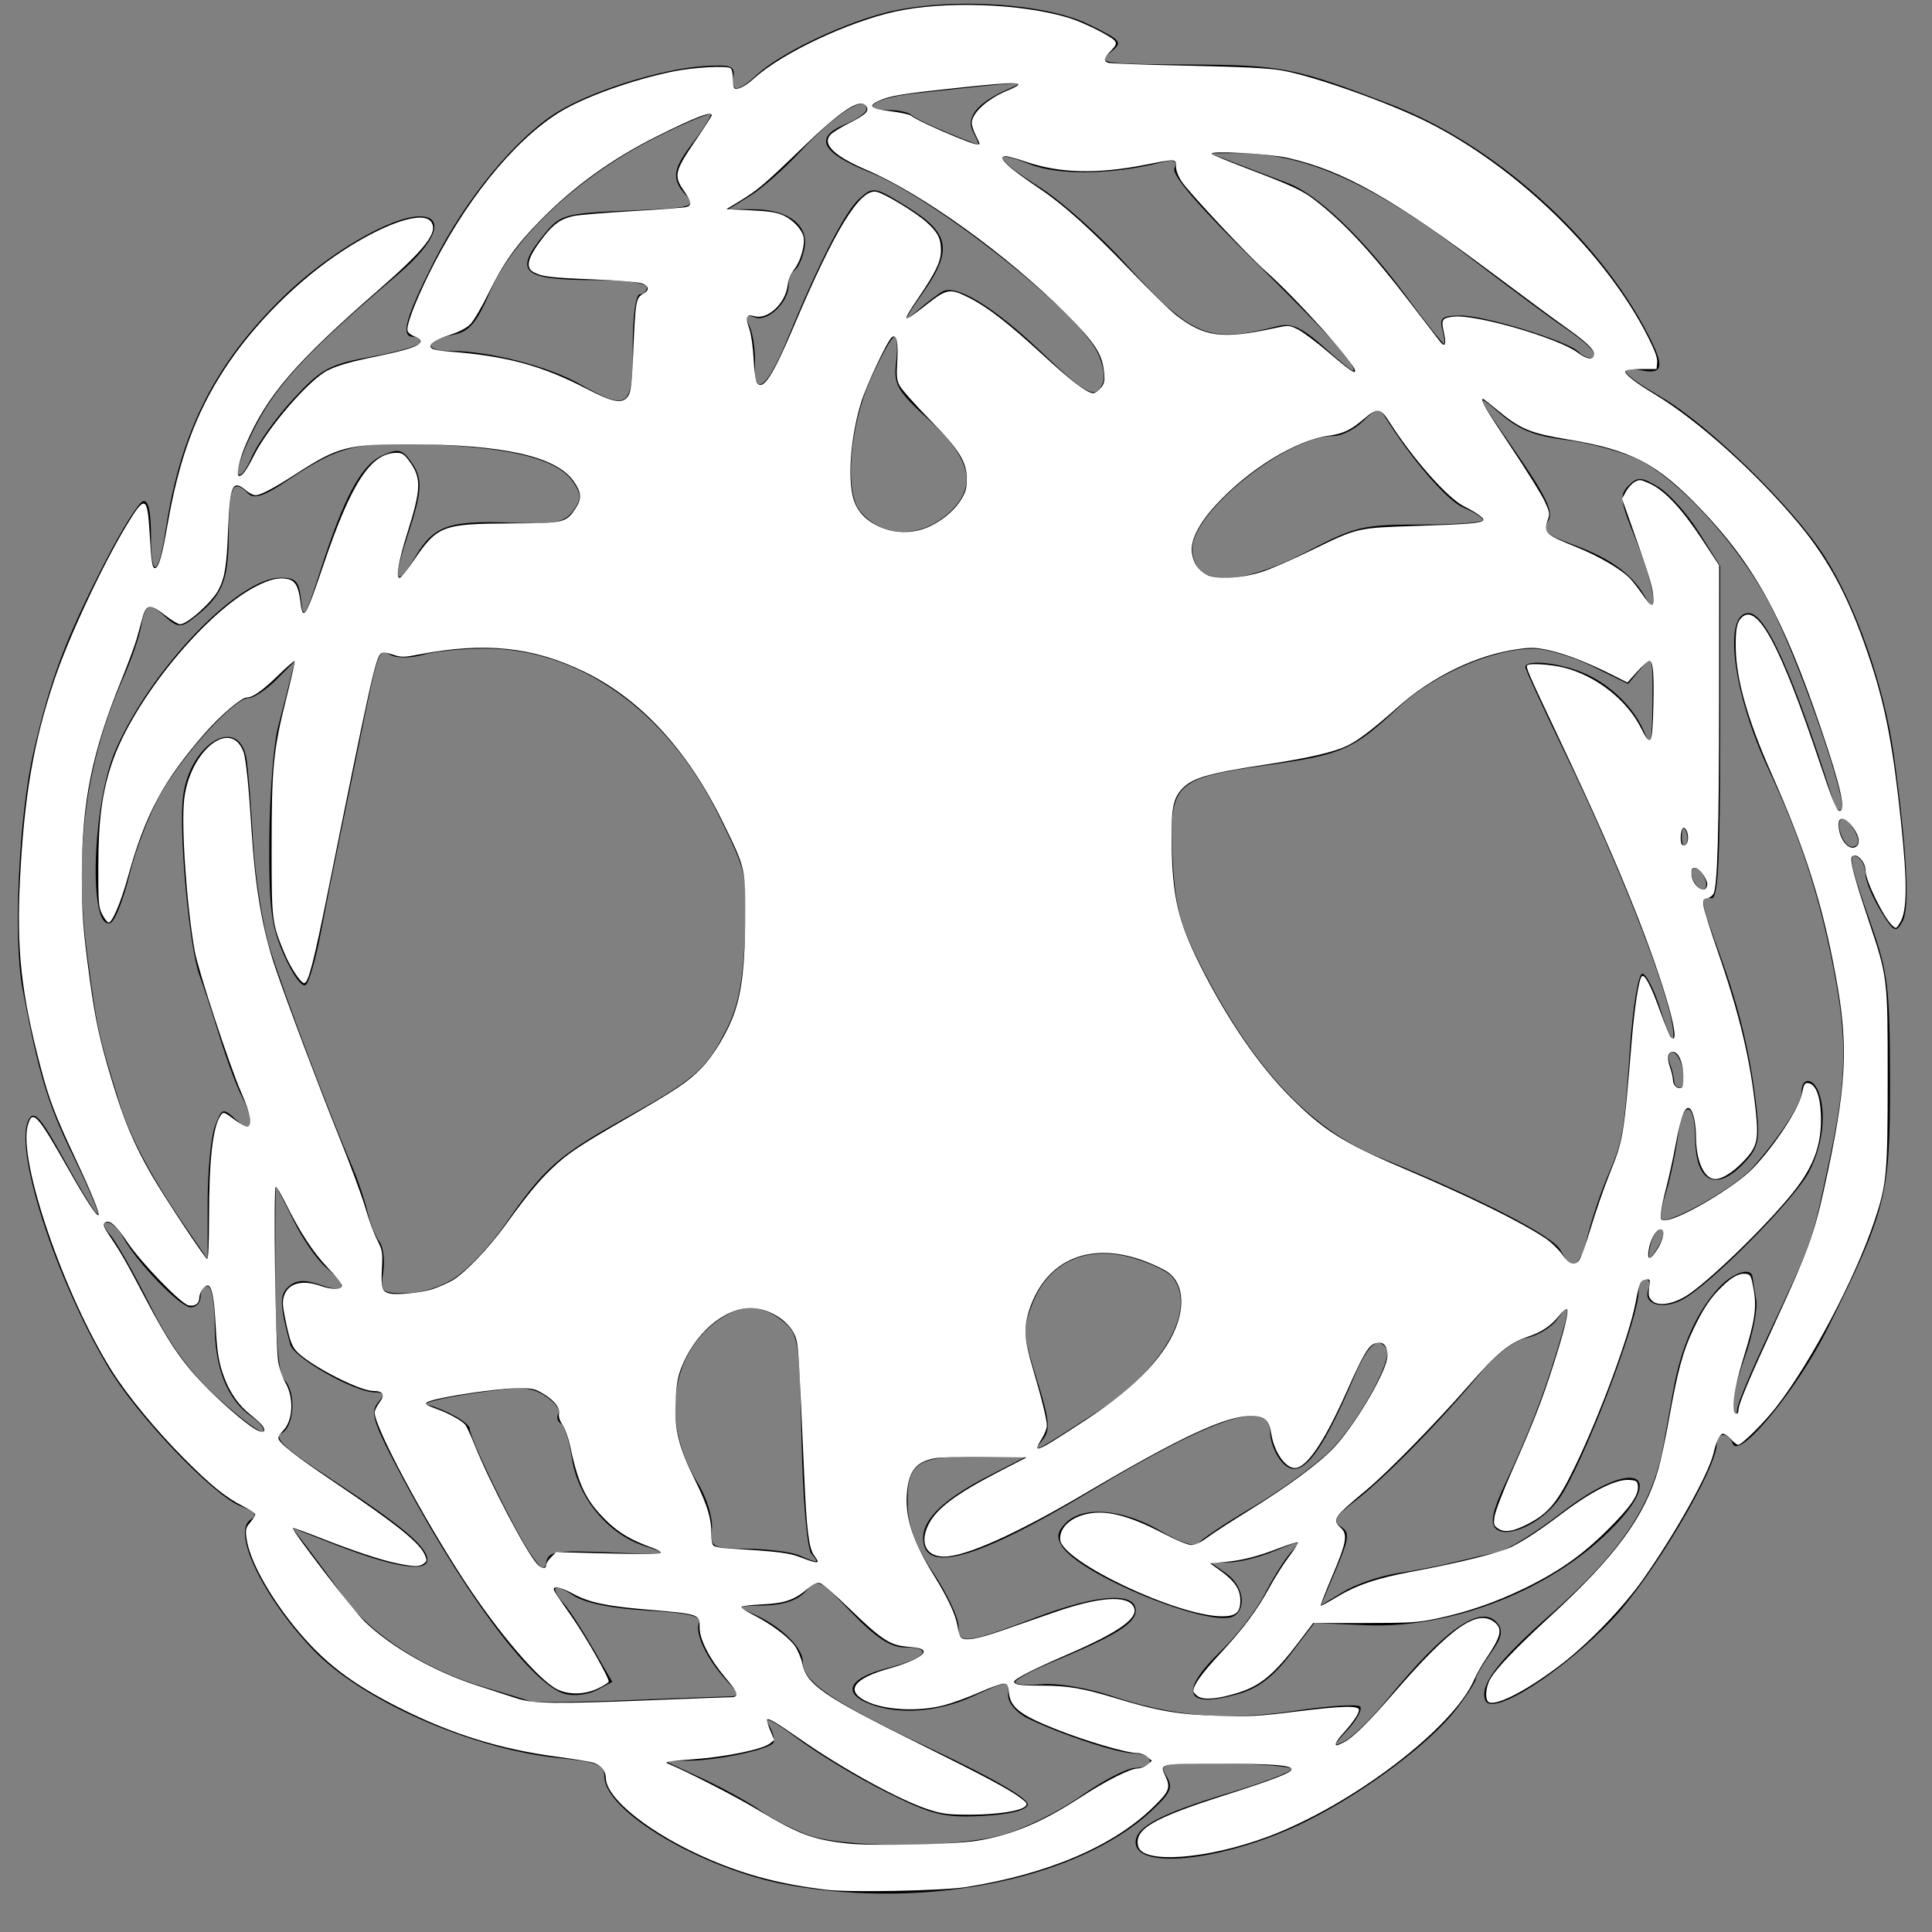 <?xml version="1.0" encoding="UTF-8" standalone="no"?>
<svg
   xmlns:dc="http://purl.org/dc/elements/1.1/"
   xmlns:cc="http://creativecommons.org/ns#"
   xmlns:rdf="http://www.w3.org/1999/02/22-rdf-syntax-ns#"
   xmlns:svg="http://www.w3.org/2000/svg"
   xmlns="http://www.w3.org/2000/svg"
   viewBox="0 0 267 267"
   height="267"
   width="267"
   id="svg335"
   version="1.1">
  <rect x="0" y="0" width="267" height="267" fill="#808080" stroke="none"/>
  <defs
     id="defs339" />
  <path
     id="path345"
     d="M 108.89,260.501 C 97.161,258.372 83.524,250.321 83.524,245.525 c 0,-1.644 -0.918,-2.014 -6.388,-2.574 -11.976,-1.227 -27.184,-7.949 -33.884,-14.976 -6.948,-7.288 -11.273,-16.326 -8.602,-17.976 0.986,-0.609 0.643,-1.076 -1.344,-1.832 C 29.475,206.71 18.891,195.62 14.9,188.881 7.546,176.462 1.824,158.562 3.977,154.714 c 0.762,-1.362 1.678,-0.301 5.068,5.875 2.275,4.146 4.288,7.386 4.473,7.202 0.185,-0.185 -1.334,-3.761 -3.376,-7.946 C 6.586,152.554 5.357,148.501 3.105,136.619 1.799,129.733 2.607,112.666 4.657,103.821 6.996,93.732 9.048,88.302 14.613,77.477 c 2.215,-4.308 4.528,-8 5.14,-8.204 0.737,-0.246 1.113,1.366 1.113,4.769 0,6.102 1.051,5.674 2.035,-0.83 2.059,-13.604 6.805,-22.996 16.292,-32.241 6.1,-5.944 14.809,-11.067 18.815,-11.067 3.593,0 2.276,3.537 -2.978,7.997 -11.959,10.151 -16.474,14.904 -19.436,20.462 -1.719,3.225 -2.935,6.402 -2.703,7.06 0.232,0.658 1.08,-0.346 1.885,-2.231 0.804,-1.885 3.401,-5.517 5.769,-8.073 3.894,-4.201 4.94,-4.761 10.915,-5.853 3.635,-0.664 6.609,-1.547 6.609,-1.963 0,-0.416 -0.441,-0.756 -0.979,-0.756 -1.777,0 -1.027,-2.698 2.906,-10.453 4.389,-8.653 11.201,-16.932 16.881,-20.517 4.711,-2.974 14.451,-6.055 20.354,-6.437 3.738,-0.242 4.362,-0.026 4.118,1.428 -0.373,2.222 0.647,2.17 3.162,-0.16 3.09,-2.864 10.905,-6.72 17.194,-8.485 8.426,-2.364 22.464,-1.651 28.792,1.463 4.625,2.276 4.732,2.421 2.886,3.916 -1.774,1.436 -0.961,1.557 10.862,1.615 12.945,0.064 14.685,0.407 27.954,5.512 14.28,5.494 28.589,18.291 35.584,31.825 2.258,4.368 2.068,5.503 -0.828,4.949 -3.735,-0.714 -2.918,0.432 2.615,3.666 6.608,3.863 18.282,15.257 22.62,22.077 4.361,6.857 8.27,18.103 9.546,27.463 1.824,13.38 2.222,21.098 1.184,22.952 -0.916,1.637 -1.198,1.493 -3.064,-1.567 -1.13,-1.854 -2.056,-4.115 -2.058,-5.026 -0.002,-0.911 -0.444,-1.928 -0.983,-2.261 -1.521,-0.94 -1.192,0.821 1.691,9.036 2.429,6.921 2.672,8.891 2.692,21.804 0.025,15.823 -0.483,17.843 -8.603,34.216 -4.157,8.382 -12.287,18.269 -13.123,15.96 -0.244,-0.673 -0.847,-1.224 -1.341,-1.224 -0.494,0 -0.89,0.551 -0.881,1.224 0.045,3.38 -8.823,18.328 -14.359,24.204 -6.944,7.371 -16.719,13.611 -17.625,11.252 -0.812,-2.116 1.675,-5.39 9.005,-11.856 9.73,-8.582 14.118,-15.151 15.603,-23.355 0.195,-1.077 0.801,-4.458 1.346,-7.514 1.088,-6.099 3.198,-10.88 6.298,-14.27 1.959,-2.142 4.536,-2.951 4.683,-1.469 0.04,0.404 0.267,1.788 0.504,3.075 0.237,1.287 -0.489,4.934 -1.614,8.103 -1.125,3.169 -1.828,6.302 -1.561,6.96 0.381,0.94 0.502,0.938 0.562,-0.007 0.043,-0.663 1.89,-5.068 4.105,-9.79 6.566,-13.995 6.1,-12.665 8.663,-24.74 2.394,-11.279 2.476,-16.474 0.42,-26.826 -1.974,-9.938 -4.506,-17.629 -8.881,-26.974 -4.921,-10.51 -6.329,-21.587 -2.744,-21.587 2.379,0 6.112,8.305 11.834,26.33 0.238,0.75 0.692,1.105 1.008,0.789 0.876,-0.876 -5.276,-18.841 -9.273,-27.077 -4.184,-8.62 -13.05,-18.571 -19.027,-21.354 -2.277,-1.06 -6.698,-2.241 -9.824,-2.623 -4.385,-0.536 -6.499,-1.404 -9.254,-3.8 -3.321,-2.888 -3.172,-2.527 2.131,5.158 4.506,6.53 5.491,8.601 4.695,9.875 -0.845,1.353 -0.274,1.88 3.552,3.282 4.99,1.828 7.996,3.985 9.735,6.985 2.189,3.776 1.367,-1.508 -1.22,-7.844 -2.107,-5.162 -2.224,-6.049 -0.964,-7.318 1.264,-1.273 1.753,-1.255 4.116,0.151 1.475,0.878 4.004,3.694 5.619,6.26 l 2.937,4.664 v 23.087 c 0,17.948 -0.272,23.033 -1.224,22.842 -1.646,-0.329 -1.568,0.155 1.291,8.077 2.687,7.443 4.22,13.985 5.011,21.37 0.426,3.982 0.155,5.1 -1.723,7.098 -3.901,4.153 -6.762,2.748 -6.797,-3.338 -0.029,-5.113 -1.662,-5.465 -2.359,-0.508 -0.367,2.612 -1.129,6.211 -1.692,7.997 -0.563,1.786 -0.836,3.435 -0.607,3.665 0.86,0.86 10.152,-4.378 12.525,-7.06 3.915,-4.425 6.834,-8.945 6.834,-10.582 0,-1.971 1.582,-1.943 2.343,0.04 1.111,2.895 0.599,7.331 -1.266,10.973 -1.965,3.838 -13.693,15.696 -17.553,17.747 -2.742,1.457 -5.488,0.643 -4.706,-1.395 0.308,-0.803 0.134,-1.46 -0.388,-1.46 -0.522,0 -0.951,0.771 -0.955,1.713 -0.016,3.995 -7.841,24.322 -11.095,28.821 -2.379,3.289 -7.153,5.451 -8.675,3.928 -0.769,-0.769 -0.387,-2.515 1.368,-6.26 3.179,-6.784 5.163,-11.865 7.068,-18.106 1.922,-6.295 1.944,-7.178 0.117,-4.569 -0.788,1.126 -2.701,2.3 -4.251,2.61 -1.748,0.349 -4.271,2.311 -6.644,5.164 -5.406,6.5 -13.022,14.257 -17.043,17.357 -2.785,2.148 -3.157,2.814 -1.986,3.562 1.243,0.794 1.152,1.603 -0.666,5.906 l -2.106,4.986 3.114,-1.892 c 1.712,-1.041 5.096,-2.196 7.519,-2.567 2.423,-0.371 5.948,-1.059 7.832,-1.528 1.885,-0.469 4.537,-1.076 5.893,-1.349 1.357,-0.273 5.322,-2.712 8.811,-5.42 10.454,-8.114 15.243,-5.496 5.913,3.231 -8.363,7.823 -21.478,12.728 -32.77,12.257 l -7.216,-0.301 -3.321,4.354 c -2.355,3.087 -4.451,4.676 -7.204,5.459 -7.384,2.101 -8.291,-0.235 -2.332,-6.002 2.2,-2.129 4.894,-5.632 5.988,-7.786 1.094,-2.154 2.709,-4.737 3.588,-5.741 1.553,-1.772 1.49,-1.779 -2.192,-0.245 -2.085,0.869 -4.937,1.58 -6.337,1.58 h -2.546 l 2.176,1.524 c 2.316,1.623 2.895,4.77 1.082,5.89 -2.95,1.823 -21.224,-5.597 -23.786,-9.658 -0.774,-1.228 -0.637,-2.031 0.553,-3.22 2.4,-2.4 7.87,-1.935 13.066,1.109 2.735,1.603 4.856,2.303 5.237,1.73 0.352,-0.531 3.776,-2.817 7.61,-5.08 3.834,-2.263 8.616,-5.751 10.627,-7.751 3.814,-3.792 8.68,-12.584 7.775,-14.048 -1.143,-1.849 -2.567,-0.631 -4.448,3.804 -5.012,11.819 -7.793,14.901 -10.323,11.441 -0.716,-0.979 -1.301,-2.568 -1.301,-3.532 0,-4.909 -7.406,-2.513 -25.137,8.133 -15.534,9.327 -22.836,11.337 -22.836,6.288 0,-2.689 2.954,-5.456 9.301,-8.713 l 4.895,-2.512 -6.978,-0.046 c -8.189,-0.053 -9.572,0.983 -9.336,6.996 0.108,2.765 1.221,5.614 3.585,9.175 1.885,2.841 3.428,6.133 3.428,7.316 0,2.546 0.995,2.42 11.158,-1.408 8.109,-3.055 13.318,-3.371 13.318,-0.808 0,1.803 -2.696,3.476 -11.504,7.138 -2.827,1.175 -5.14,2.425 -5.14,2.777 0,0.352 1.666,0.481 3.702,0.287 2.039,-0.194 6.328,0.525 9.546,1.6 8.673,2.899 15.891,3.49 25.387,2.077 4.603,-0.685 8.662,-0.952 9.02,-0.593 0.358,0.358 -0.415,1.811 -1.718,3.228 -2.03,2.207 -2.086,2.43 -0.394,1.552 1.087,-0.564 3.726,-3.157 5.865,-5.762 8.079,-9.842 12.985,-13.241 15.222,-10.545 0.846,1.019 0.624,2.01 -0.943,4.211 -1.127,1.583 -2.049,3.17 -2.049,3.526 0,0.357 -1.18,2.196 -2.623,4.088 -3.581,4.695 -12.52,11.418 -20.562,15.465 -10.773,5.421 -23.809,7.062 -23.809,2.998 0,-2.137 3.468,-3.965 12.972,-6.836 4.712,-1.423 8.563,-2.891 8.559,-3.263 -0.004,-0.371 -4.15,-0.716 -9.213,-0.766 -8.734,-0.086 -9.147,0.003 -8.07,1.727 0.96,1.538 0.646,2.275 -2.043,4.788 -10.092,9.432 -31.141,13.725 -50.268,10.252 z m 29.452,-6.871 c 2.957,-0.787 7.892,-3.205 10.966,-5.373 3.075,-2.168 6.493,-3.943 7.596,-3.943 1.103,0 2.006,-0.441 2.006,-0.979 0,-0.538 -0.991,-0.993 -2.203,-1.011 -2.277,-0.033 -9.967,-2.576 -14.686,-4.856 -1.49,-0.72 -2.692,-2.105 -2.692,-3.102 0,-2.215 0.157,-2.22 -5.033,0.136 -4.666,2.117 -10.078,2.514 -13.995,1.025 -4.039,-1.535 -3.046,-3.622 2.384,-5.014 5.303,-1.359 6.486,-2.843 2.268,-2.843 -1.865,0 -3.973,-1.396 -7.266,-4.812 -4.52,-4.689 -4.682,-4.764 -6.336,-2.937 -1.113,1.23 -3.076,1.903 -5.706,1.955 -3.919,0.078 -3.951,0.106 -1.405,1.237 3.664,1.628 6.697,4.571 6.697,6.497 0,2.846 4.025,5.575 17.955,12.171 8.603,4.074 13.399,6.869 13.139,7.657 -0.256,0.775 -2.65,1.349 -6.386,1.53 -5.236,0.254 -6.863,-0.153 -13.139,-3.287 -3.94,-1.967 -9.5,-5.324 -12.356,-7.46 -3.316,-2.479 -4.745,-3.165 -3.953,-1.897 0.682,1.092 0.961,2.264 0.62,2.605 -0.953,0.953 -7.72,2.356 -11.544,2.393 l -3.427,0.033 5.227,2.433 c 2.875,1.338 6.491,3.333 8.035,4.433 1.544,1.1 4.479,2.613 6.522,3.362 4.942,1.814 19.974,1.84 26.712,0.047 z m -37.807,-19.182 c 1.758,-0.026 1.753,-0.118 -0.122,-2.179 -2.737,-3.007 -4.4,-6.479 -3.824,-7.981 0.366,-0.954 -1.427,-1.382 -7.185,-1.715 -4.916,-0.285 -8.582,-1.04 -10.203,-2.102 -2.749,-1.801 -3.317,-1.21 -1.197,1.247 0.733,0.85 2.52,3.61 3.972,6.132 l 2.639,4.586 -2.105,1.126 c -1.158,0.62 -3.122,0.871 -4.366,0.559 -4.716,-1.184 -14.936,-15.102 -23.982,-32.657 -2.573,-4.993 -2.936,-6.405 -1.955,-7.588 0.984,-1.185 0.907,-1.453 -0.415,-1.453 -2.749,0 -11.175,-4.756 -11.672,-6.588 -1.501,-5.524 -1.532,-6.962 -0.174,-8.088 1.064,-0.883 2.208,-0.926 4.396,-0.163 3.54,1.234 3.803,0.263 0.666,-2.464 -1.26,-1.096 -3.282,-4.039 -4.493,-6.54 -1.211,-2.501 -2.272,-4.548 -2.359,-4.548 -0.087,1e-5 -0.129,5.734 -0.095,12.741 0.042,8.444 0.454,13.133 1.224,13.902 1.657,1.657 1.436,6.393 -0.345,7.39 -1.164,0.651 0.328,2.05 6.562,6.153 10.115,6.656 13.546,9.53 13.546,11.345 0,1.818 -4.82,1.009 -12.926,-2.167 l -5.718,-2.241 2.008,2.628 c 1.105,1.445 3.445,4.61 5.201,7.034 3.704,5.111 11.249,9.958 19.126,12.286 3.039,0.898 5.967,1.8 6.505,2.004 0.538,0.204 6.486,0.145 13.217,-0.13 6.731,-0.276 13.064,-0.513 14.074,-0.528 z M 84.312,214.542 c 8.051,0.335 8.305,0.286 4.68,-0.911 -5.004,-1.652 -9.14,-6.674 -9.951,-12.083 -0.351,-2.339 -1.035,-4.497 -1.52,-4.797 -0.485,-0.3 -0.641,-0.936 -0.345,-1.414 0.295,-0.478 -0.512,-1.556 -1.795,-2.396 -2.013,-1.319 -3.386,-1.37 -10.066,-0.373 -4.254,0.635 -7.074,1.335 -6.266,1.556 2.735,0.749 5.874,2.544 5.874,3.359 0,1.258 5.9,13.443 8.212,16.96 1.603,2.439 2.135,2.764 2.367,1.446 0.262,-1.495 1.33,-1.658 8.811,-1.347 z m 27.801,0.148 c -0.574,-0.692 -1.164,-7.601 -1.344,-15.753 -0.307,-13.892 -0.421,-14.602 -2.632,-16.39 -3.138,-2.538 -6.27,-2.349 -9.764,0.592 -5.938,4.997 -6.73,14.067 -1.909,21.868 1.174,1.9 2.04,4.693 1.925,6.206 -0.205,2.687 -0.088,2.754 4.946,2.821 2.836,0.038 6.037,0.447 7.114,0.91 2.709,1.164 2.826,1.146 1.665,-0.253 z m 39.455,-19.542 c 9.316,-6.056 13.978,-14.421 10.425,-18.703 -0.638,-0.769 -3.148,-1.955 -5.577,-2.635 -6.24,-1.747 -11.422,0.583 -13.644,6.137 -1.481,3.701 -1.452,4.295 0.524,10.68 1.772,5.726 1.891,7.009 0.777,8.384 -1.601,1.975 -1.037,1.684 7.496,-3.863 z m -116.816,0.622 c -3.334,-2.336 -5.075,-6.656 -5.075,-12.597 0,-2.988 -0.441,-5.433 -0.979,-5.433 -0.538,0 -0.979,0.661 -0.979,1.469 0,0.808 -0.61,1.469 -1.355,1.469 -1.452,0 -7.563,-6.33 -9.368,-9.704 -0.602,-1.125 -1.588,-2.045 -2.191,-2.045 -0.651,0 -0.481,0.697 0.416,1.713 0.832,0.942 3.291,5.275 5.465,9.627 2.846,5.699 5.514,9.341 9.532,13.013 3.068,2.804 5.827,4.85 6.131,4.546 0.304,-0.304 -0.415,-1.23 -1.597,-2.058 z M 63.001,176.515 c 1.795,-1.212 4.862,-4.51 6.816,-7.33 5.365,-7.743 7.256,-9.43 16.187,-14.443 10.133,-5.687 11.445,-6.811 14.267,-12.225 1.702,-3.266 2.351,-6.425 2.664,-12.979 0.407,-8.515 0.346,-8.8 -3.581,-16.8 -7.077,-14.415 -19.241,-23.113 -32.322,-23.113 -3.052,0 -6.905,0.389 -8.562,0.864 -1.701,0.488 -3.672,0.496 -4.525,0.018 -1.639,-0.917 -1.652,-0.878 -4.333,12.335 -0.765,3.769 -1.989,9.717 -2.72,13.217 -0.731,3.5 -1.871,9.227 -2.533,12.728 -0.662,3.5 -1.583,6.772 -2.046,7.272 -0.493,0.531 -1.741,-1.098 -3.003,-3.916 -1.84,-4.11 -2.149,-6.492 -2.092,-16.083 0.037,-6.192 0.589,-13.242 1.226,-15.665 0.637,-2.423 1.407,-5.436 1.711,-6.695 l 0.553,-2.289 -2.534,2.534 c -1.394,1.394 -3.123,2.534 -3.843,2.534 -1.924,0 -8.878,7.586 -12.096,13.196 -1.538,2.681 -3.489,7.718 -4.337,11.195 -0.848,3.476 -2.043,6.488 -2.657,6.693 -3.055,1.018 -2.51,-16.501 0.745,-23.952 4.886,-11.183 16.949,-23.774 22.778,-23.774 2.148,0 2.585,0.489 2.845,3.182 0.269,2.79 0.598,2.277 2.666,-4.161 3.283,-10.219 5.626,-14.574 8.557,-15.91 2.146,-0.978 2.715,-0.873 3.876,0.716 1.789,2.446 1.72,4.012 -0.465,10.636 -2.005,6.076 -1.514,7.162 1.177,2.607 2.496,-4.226 4.614,-4.992 12.952,-4.686 6.408,0.235 7.622,0.012 8.82,-1.624 1.175,-1.604 1.185,-2.209 0.062,-3.916 -2.032,-3.09 -7.949,-4.714 -19,-5.214 -10.95,-0.495 -13.294,0.072 -20.618,4.994 -3.133,2.106 -4.523,2.561 -5.336,1.748 -2.131,-2.131 -2.666,-1.034 -2.688,5.509 -0.022,6.702 -0.877,8.688 -5.137,11.926 -1.479,1.124 -2.016,1.059 -3.677,-0.444 -2.146,-1.942 -2.691,-1.763 -3.233,1.061 -0.386,2.009 -1.26,4.549 -2.675,7.773 -5.105,11.631 -6.683,23.88 -4.857,37.693 1.413,10.686 1.416,10.701 4.439,20.56 1.459,4.757 4.329,10.193 8.975,16.998 l 3.25,4.76 v -7.878 c 0,-4.333 0.452,-9.067 1.004,-10.519 0.973,-2.559 1.064,-2.587 2.937,-0.891 2.317,2.097 2.645,0.419 0.674,-3.449 -0.686,-1.346 -2.062,-5.091 -3.058,-8.322 -0.996,-3.231 -2.192,-6.881 -2.657,-8.11 -1.457,-3.848 -2.941,-20.065 -2.282,-24.934 0.969,-7.16 7.541,-11.139 8.713,-5.275 0.23,1.152 0.649,6.28 0.931,11.396 0.282,5.117 1.375,12 2.431,15.3 2.146,6.708 8.116,22.488 11.435,30.225 0.693,1.615 1.575,4.259 1.96,5.874 0.385,1.615 1.13,3.484 1.656,4.152 0.526,0.668 0.762,2.541 0.524,4.161 -0.414,2.82 -0.278,2.946 3.169,2.946 2.116,0 4.948,-0.909 6.865,-2.203 z m 156.454,-5.903 c 0.58,-2.304 1.806,-5.939 2.725,-8.077 2.107,-4.906 2.24,-5.672 3.092,-17.853 0.387,-5.527 1.144,-10.076 1.682,-10.108 0.538,-0.032 1.707,2.288 2.596,5.154 0.89,2.867 1.661,4.451 1.713,3.52 0.226,-3.991 -6.748,-22.166 -15.18,-39.558 -2.906,-5.995 -5.284,-11.172 -5.284,-11.504 0,-1.083 4.582,-0.634 7.958,0.78 3.805,1.594 7.162,4.889 8.565,8.408 0.797,1.999 0.987,1.216 1.038,-4.27 0.06,-6.529 0.014,-6.659 -1.651,-4.648 l -1.713,2.069 -4.895,-2.42 c -2.692,-1.331 -6.338,-2.434 -8.102,-2.45 -5.568,-0.053 -13.83,3.526 -18.741,8.12 -6.303,5.896 -7.73,6.518 -18.362,8.003 -12.588,1.758 -13.346,2.509 -12.848,12.718 0.304,6.222 0.984,9.058 3.29,13.717 7.397,14.944 15.45,23.737 25.471,27.81 13.44,5.463 23.78,10.757 24.825,12.71 1.652,3.086 2.647,2.534 3.819,-2.121 z m 9.947,1.253 c 0.579,-1.082 0.645,-1.958 0.149,-1.958 -0.495,0 -1.13,0.881 -1.411,1.958 -0.282,1.077 -0.349,1.958 -0.149,1.958 0.2,0 0.835,-0.881 1.411,-1.958 z m 3.177,-23.987 c -0.257,-1.346 -0.904,-2.448 -1.438,-2.448 -0.533,0 -0.702,0.697 -0.375,1.549 0.327,0.852 0.594,1.953 0.594,2.448 0,0.494 0.379,0.899 0.843,0.899 0.464,0 0.633,-1.101 0.375,-2.448 z m 3.052,-26.434 c -0.31,-0.808 -0.943,-1.469 -1.407,-1.469 -0.464,0 -0.59,0.661 -0.28,1.469 0.31,0.808 0.943,1.469 1.407,1.469 0.464,0 0.59,-0.661 0.28,-1.469 z m -2.622,-6.547 c -0.313,-0.781 -0.545,-0.549 -0.592,0.592 -0.043,1.032 0.189,1.61 0.514,1.285 0.325,-0.325 0.36,-1.17 0.077,-1.877 z m 23.792,1.407 c -0.027,-1.34 -1.827,-3.624 -2.402,-3.049 -0.771,0.771 0.457,3.783 1.543,3.783 0.481,0 0.868,-0.33 0.859,-0.734 z M 180.745,76.163 c 6.575,-3.425 7.621,-3.671 15.61,-3.671 4.709,-2.9e-5 8.564,-0.277 8.567,-0.616 0.002,-0.339 -1.208,-1.118 -2.688,-1.732 -2.237,-0.927 -7.293,-6.799 -10.935,-12.699 -0.666,-1.078 -1.231,-0.935 -2.9,0.734 -1.141,1.141 -2.979,2.074 -4.085,2.074 -6.46,0 -19.527,10.417 -19.527,15.567 0,5.278 6.23,5.412 15.96,0.343 z M 131.253,70.78 c 3.81,-3.556 2.966,-7.372 -2.805,-12.678 -4.527,-4.162 -4.969,-4.938 -4.602,-8.08 0.223,-1.912 0.114,-3.476 -0.243,-3.476 -0.357,0 -1.827,2.625 -3.267,5.833 -2.93,6.529 -3.655,15.636 -1.457,18.285 3.092,3.725 8.452,3.775 12.374,0.115 z M 87.441,48.016 c 0,-4.243 0.413,-7.343 0.979,-7.343 0.538,0 0.979,-0.441 0.979,-0.979 0,-0.558 -2.91,-0.979 -6.773,-0.979 -10.511,0 -11.744,-1.048 -7.438,-6.316 2.262,-2.768 2.757,-2.907 11.758,-3.301 8.785,-0.384 9.298,-0.52 7.883,-2.083 -2.075,-2.293 -1.911,-3.574 0.935,-7.305 1.346,-1.765 2.448,-3.503 2.448,-3.862 0,-0.359 -3.501,1.108 -7.78,3.259 -10.282,5.17 -19.505,13.762 -22.662,21.114 -1.885,4.388 -2.897,5.593 -5.068,6.031 -4.035,0.814 -4.263,2.252 -0.357,2.252 5.228,0 13.408,2.099 17.755,4.557 6.733,3.806 7.343,3.387 7.343,-5.046 z m 64.995,4.833 c 0.323,-0.842 -0.052,-2.767 -0.834,-4.278 -3.017,-5.835 -22.494,-21.183 -31.45,-24.783 -6.651,-2.674 -7.738,-4.79 -3.385,-6.593 1.64,-0.679 2.982,-1.622 2.982,-2.096 0,-2.167 -4.168,0.507 -9.196,5.899 -2.211,2.371 -5.342,5.123 -6.958,6.115 l -2.937,1.804 3.454,0.004 c 4.791,0.005 7.676,2.196 7.07,5.368 -0.263,1.373 -0.865,2.737 -1.339,3.03 -0.474,0.293 -0.862,1.243 -0.862,2.111 0,2.365 -2.895,5.114 -4.668,4.434 -1.228,-0.471 -1.373,-0.206 -0.702,1.29 0.464,1.036 0.791,3.342 0.725,5.125 -0.176,4.787 1.671,3.413 4.431,-3.297 4.399,-10.692 7.98,-17.694 9.973,-19.498 1.923,-1.74 2.099,-1.711 6.633,1.087 5.924,3.656 6.336,5.984 2.122,11.972 -2.621,3.725 -2.767,4.168 -0.817,2.478 1.306,-1.131 2.912,-2.361 3.569,-2.732 1.899,-1.073 7.125,2.12 13.651,8.339 6.382,6.083 7.595,6.682 8.54,4.221 z m 34.011,-3.12 c -0.509,-0.942 -6.275,-6.953 -12.813,-13.357 -7.79,-7.63 -11.697,-12.14 -11.336,-13.081 0.427,-1.112 9.8e-4,-1.299 -1.882,-0.826 -6.747,1.693 -14.199,1.791 -18.083,0.237 -5.527,-2.211 -4.895,-0.778 1.421,3.221 2.92,1.849 8.247,6.605 11.837,10.57 9.176,10.132 11.382,11.036 20.945,8.588 1.921,-0.492 3.296,0.119 6.364,2.827 4.527,3.996 4.794,4.133 3.546,1.822 z m 33.632,-1.26 c -0.345,-0.559 -2.079,-1.99 -3.853,-3.182 -1.774,-1.191 -7.575,-5.491 -12.892,-9.554 -13.739,-10.5 -23.029,-14.641 -32.674,-14.567 l -3.427,0.027 3.916,1.511 c 2.154,0.831 5.238,2.006 6.853,2.612 4.056,1.52 10.323,7.491 16.246,15.481 2.744,3.701 5.126,6.729 5.294,6.729 0.168,0 0.075,-0.881 -0.207,-1.958 -0.432,-1.652 -0.03,-1.958 2.57,-1.958 3.309,0 14.654,3.485 16.189,4.972 1.268,1.23 2.762,1.144 1.984,-0.114 z M 134.501,18.278 c -1.101,-2.056 0.574,-4.116 4.849,-5.965 2.558,-1.106 2.797,-1.118 -12.992,0.605 -5.467,0.596 -7.944,2.3 -3.345,2.3 1.256,0 2.607,0.323 3.002,0.718 0.549,0.549 5.371,2.688 9.189,4.076 0.154,0.056 -0.163,-0.724 -0.703,-1.733 z"
     style="fill:#000000;stroke-width:0.979" />
  <path
     id="path374"
     d="m 114.2,261.166 c -6.246,-0.763 -10.895,-1.964 -16.005,-4.134 -8.111,-3.444 -14.475,-8.441 -14.475,-11.364 0,-0.893 -0.672,-1.717 -1.665,-2.043 -0.475,-0.156 -2.701,-0.528 -4.945,-0.826 -7.918,-1.053 -14.52,-3.088 -21.741,-6.702 -6.795,-3.4 -10.7,-6.402 -14.643,-11.258 -3.653,-4.499 -6.273,-9.322 -6.664,-12.271 -0.158,-1.191 -0.102,-1.428 0.515,-2.161 0.381,-0.453 0.693,-0.954 0.693,-1.114 0,-0.16 -0.749,-0.668 -1.664,-1.13 -2.419,-1.22 -4.434,-2.851 -8.186,-6.624 -3.874,-3.896 -7.851,-8.721 -9.958,-12.081 C 8.833,178.886 2.491,160.399 3.833,155.555 c 0.642,-2.318 1.293,-1.626 5.563,5.923 2.433,4.301 3.983,6.675 4.211,6.447 0.206,-0.206 -1.045,-3.268 -3.289,-8.045 C 7.616,154.129 6.757,151.864 5.605,147.46 2.927,137.227 2.277,131.324 2.759,121.622 3.332,110.125 4.599,102.709 7.465,94.099 9.383,88.334 14.024,78.369 17.431,72.7 c 2.609,-4.341 2.938,-4.24 3.249,0.994 0.247,4.161 0.378,4.942 0.805,4.8 0.482,-0.161 0.944,-1.821 1.673,-6.008 1.563,-8.984 3.858,-15.275 7.785,-21.348 4.066,-6.287 10.263,-12.483 16.575,-16.572 5.92,-3.835 10.976,-5.468 12.074,-3.899 0.998,1.425 -0.778,3.719 -7.263,9.382 C 40.736,50.171 36.927,54.596 34.007,61.333 c -0.951,2.195 -1.428,4.446 -0.941,4.446 0.434,0 1.035,-0.839 2.036,-2.841 1.961,-3.923 7.597,-10.435 10.16,-11.738 1.34,-0.681 3.197,-1.214 6.78,-1.946 5.842,-1.193 7.23,-1.94 5.191,-2.792 -0.628,-0.263 -0.932,-0.564 -0.932,-0.927 0,-0.949 1.055,-3.707 2.785,-7.284 C 63.969,28.161 70.857,19.555 77.242,15.566 80.641,13.443 87.299,11.046 93.051,9.873 c 2.78,-0.567 7.325,-0.824 7.906,-0.447 0.192,0.124 0.333,0.771 0.333,1.531 0,1.016 0.095,1.315 0.417,1.315 0.61,0 1.446,-0.489 2.604,-1.526 3.848,-3.442 12.883,-7.705 19.361,-9.135 6.837,-1.51 17.332,-1.147 23.937,0.828 2.092,0.625 6.107,2.634 6.495,3.25 0.223,0.353 0.104,0.625 -0.579,1.33 -0.973,1.003 -1.064,1.387 -0.393,1.655 0.256,0.102 5.198,0.285 10.981,0.406 7.757,0.162 11.178,0.336 13.044,0.661 4.391,0.766 14.681,4.412 20.068,7.11 12.433,6.228 24.718,18.194 30.547,29.755 0.966,1.917 1.308,2.88 1.246,3.519 l -0.085,0.879 h -2.105 c -1.328,0 -2.143,0.111 -2.208,0.301 -0.133,0.388 1.366,1.565 4.047,3.177 5.986,3.6 14.12,10.916 19.958,17.951 4.368,5.263 7.185,10.718 9.999,19.359 1.993,6.121 3.022,11.596 4.091,21.769 0.898,8.55 0.861,12.318 -0.138,13.961 -0.507,0.833 -0.551,0.851 -1.036,0.413 -1.207,-1.092 -3.726,-6.219 -3.726,-7.583 0,-1.284 -1.251,-2.584 -1.881,-1.955 -0.34,0.34 0.332,2.92 2.261,8.68 2.697,8.054 2.679,7.912 2.681,21.888 10e-4,13.324 -0.128,14.714 -1.843,19.808 -2.699,8.019 -8.82,19.596 -13.599,25.724 -1.702,2.183 -4.728,5.18 -5.229,5.18 -0.153,0 -0.623,-0.37 -1.045,-0.822 -0.422,-0.452 -0.92,-0.772 -1.105,-0.711 -0.44,0.146 -0.878,1.089 -1.249,2.695 -0.654,2.822 -5.287,11.108 -9.746,17.428 -2.675,3.791 -7.358,8.683 -11.077,11.57 -4.573,3.551 -8.966,5.892 -10.18,5.427 -0.59,-0.226 -0.541,-1.922 0.089,-3.109 0.778,-1.465 3.499,-4.324 8.366,-8.79 8.996,-8.255 13.019,-13.727 14.908,-20.279 0.35,-1.215 1.022,-4.366 1.493,-7.001 1.178,-6.595 1.909,-9.312 3.293,-12.233 1.389,-2.932 2.34,-4.371 3.936,-5.957 1.417,-1.407 2.432,-1.966 3.374,-1.857 0.665,0.077 0.738,0.219 1.077,2.079 0.471,2.584 0.195,4.439 -1.443,9.716 -1.29,4.158 -1.697,7.269 -0.982,7.516 0.196,0.068 0.333,-0.111 0.333,-0.433 0,-0.846 1.315,-3.979 5.37,-12.788 4.182,-9.088 5.098,-11.605 6.449,-17.721 3.163,-14.324 3.456,-19.654 1.628,-29.548 -1.86,-10.068 -4.183,-17.373 -8.93,-28.084 -3.256,-7.348 -4.835,-12.935 -4.888,-17.303 -0.03,-2.491 0.159,-3.476 0.79,-4.108 2.168,-2.168 5.351,3.735 10.852,20.126 1.641,4.889 2.286,6.494 2.638,6.56 1.033,0.195 0.272,-3.239 -2.558,-11.544 -5.177,-15.193 -9.167,-22.455 -16.598,-30.21 -5.951,-6.21 -9.56,-8.104 -18.185,-9.542 -5.483,-0.914 -6.694,-1.428 -10.143,-4.297 -0.875,-0.729 -1.645,-1.325 -1.711,-1.325 -0.461,0 0.356,1.412 3.783,6.54 2.146,3.211 4.261,6.602 4.7,7.536 0.704,1.501 0.761,1.797 0.49,2.548 -0.669,1.849 -0.412,2.103 3.878,3.833 3.207,1.293 6.277,3.097 7.511,4.414 0.357,0.38 1.077,1.31 1.601,2.065 1.362,1.965 1.731,1.995 1.538,0.125 -0.139,-1.345 -0.761,-3.306 -3.465,-10.91 l -0.836,-2.351 0.523,-0.968 c 0.288,-0.533 0.843,-1.147 1.233,-1.365 0.654,-0.365 0.822,-0.345 2.129,0.258 2.034,0.939 4.403,3.474 7.164,7.666 l 2.375,3.606 -0.007,18.516 c -0.007,18.362 -0.222,25.838 -0.771,26.864 -0.157,0.293 -0.555,0.571 -0.885,0.618 -0.509,0.072 -0.586,0.222 -0.511,0.986 0.049,0.496 0.911,3.276 1.917,6.18 3.099,8.943 4.577,15.142 5.325,22.335 0.411,3.95 0.184,4.868 -1.693,6.853 -1.427,1.509 -2.946,2.464 -3.918,2.464 -1.513,0 -2.645,-2.471 -2.658,-5.803 -0.007,-1.759 -0.352,-3.449 -0.79,-3.879 -0.644,-0.632 -1.246,0.795 -1.972,4.675 -0.392,2.095 -1.001,4.887 -1.353,6.205 -0.352,1.318 -0.676,2.875 -0.721,3.461 -0.079,1.03 -0.056,1.063 0.699,1.008 2.055,-0.15 9.582,-4.63 11.992,-7.138 3.077,-3.203 6.341,-8.202 6.801,-10.416 0.26,-1.254 0.379,-1.442 0.865,-1.372 0.99,0.144 1.617,1.662 1.734,4.191 0.189,4.092 -0.887,7.183 -3.764,10.815 -3.635,4.589 -11.959,12.656 -14.896,14.436 -1.91,1.158 -3.878,1.421 -4.674,0.626 -0.471,-0.471 -0.534,-0.759 -0.393,-1.787 0.16,-1.167 0.139,-1.222 -0.443,-1.136 -0.779,0.115 -0.909,0.402 -1.427,3.163 -0.85,4.532 -4.92,15.528 -8.419,22.749 -2.325,4.798 -3.558,6.323 -6.28,7.769 -2.11,1.121 -3.37,1.343 -4.272,0.752 -0.635,-0.416 -0.682,-0.565 -0.529,-1.679 0.092,-0.672 1.177,-3.505 2.41,-6.295 2.951,-6.675 4.075,-9.55 5.677,-14.523 1.526,-4.735 2.239,-7.66 1.917,-7.859 -0.123,-0.076 -0.606,0.338 -1.073,0.92 -1.125,1.4 -2.447,2.288 -4.336,2.911 -2.525,0.833 -4.242,2.245 -8.12,6.681 -4.554,5.209 -11.197,11.999 -14.146,14.46 -4.612,3.848 -4.797,4.12 -3.568,5.268 0.985,0.92 0.788,2.009 -1.216,6.729 -0.917,2.159 -1.622,3.971 -1.566,4.026 0.055,0.055 0.998,-0.448 2.094,-1.118 2.772,-1.695 5.583,-2.662 10.288,-3.539 6.843,-1.275 12.365,-2.649 14.034,-3.492 1.798,-0.907 3.964,-2.336 6.826,-4.503 4.177,-3.162 7.553,-4.861 9.395,-4.727 0.986,0.072 1.124,0.163 1.197,0.793 0.146,1.263 -1.008,2.948 -4.172,6.092 -3.607,3.583 -6.839,5.842 -11.749,8.211 -3.847,1.857 -7.768,3.198 -11.878,4.063 -2.596,0.547 -3.629,0.61 -9.989,0.615 l -7.093,0.005 -1.919,2.529 c -3.493,4.604 -5.337,6.144 -8.538,7.133 -2.693,0.832 -4.638,1.003 -5.438,0.478 -0.366,-0.24 -0.666,-0.565 -0.666,-0.723 0,-0.808 1.142,-2.424 3.521,-4.982 3.345,-3.596 5.31,-6.219 6.993,-9.334 0.732,-1.355 1.958,-3.287 2.724,-4.293 0.766,-1.007 1.303,-1.886 1.194,-1.953 -0.109,-0.068 -1.255,0.285 -2.545,0.784 -3.037,1.174 -5.087,1.696 -7.555,1.924 l -1.995,0.184 1.464,1.06 c 1.903,1.377 2.664,2.501 2.696,3.98 0.037,1.718 -0.583,2.281 -2.516,2.281 -6.156,0 -22.167,-7.585 -22.38,-10.602 -0.104,-1.471 1.163,-2.824 3.201,-3.417 2.799,-0.814 6.038,-0.058 11.108,2.591 1.764,0.922 3.359,1.578 3.833,1.578 0.53,0 1.293,-0.361 2.198,-1.041 0.762,-0.572 3.303,-2.222 5.645,-3.666 5.352,-3.299 9.642,-6.459 11.747,-8.653 2.798,-2.915 6.974,-9.86 7.448,-12.385 0.218,-1.165 -0.24,-2.206 -0.972,-2.206 -1.431,0 -1.894,0.681 -4.645,6.822 -3.137,7.004 -5.51,10.481 -7.151,10.481 -1.327,0 -2.873,-2.282 -3.255,-4.803 -0.273,-1.803 -0.949,-2.385 -2.775,-2.385 -3.531,0 -9.612,2.828 -22.758,10.585 -9.655,5.697 -16.659,8.848 -19.666,8.848 -2.478,0 -3.408,-1.869 -2.18,-4.38 1.112,-2.273 3.836,-4.302 10.117,-7.538 l 3.477,-1.791 -5.721,-0.072 c -3.364,-0.042 -6.291,0.046 -7.105,0.215 -2.407,0.5 -3.377,1.66 -3.688,4.414 -0.396,3.504 0.678,6.897 3.761,11.873 1.874,3.026 2.968,5.387 3.2,6.909 0.097,0.633 0.294,1.301 0.438,1.484 0.49,0.621 2.188,0.336 6.056,-1.015 2.122,-0.741 5.193,-1.812 6.826,-2.38 6.199,-2.156 10.129,-2.441 11.008,-0.798 0.816,1.524 -1.891,3.474 -9.226,6.644 -4.667,2.017 -7.279,3.355 -7.279,3.728 0,0.42 0.866,0.541 3.858,0.541 3.505,0 5.721,0.378 10.128,1.725 5.829,1.782 8.775,2.289 14.231,2.446 4.275,0.123 5.653,0.051 10.444,-0.55 6.566,-0.824 8.989,-0.896 8.989,-0.268 0,0.514 -0.809,1.714 -2.178,3.23 -0.921,1.019 -1.26,1.67 -0.87,1.67 0.081,0 0.523,-0.195 0.983,-0.433 1.246,-0.644 3.37,-2.739 6.852,-6.755 7.935,-9.152 11.558,-11.707 13.944,-9.83 1.168,0.919 0.923,1.954 -1.209,5.103 -0.569,0.841 -1.279,2.099 -1.577,2.795 -2.875,6.715 -16.918,17.412 -28.546,21.746 -8.399,3.13 -17.29,3.789 -17.908,1.327 -0.589,-2.346 1.995,-3.872 11.917,-7.04 6.678,-2.132 9.275,-3.136 9.275,-3.586 0,-0.587 -2.505,-0.781 -10.168,-0.79 -7.987,-0.009 -8.075,0.01 -7.319,1.595 0.817,1.713 0.644,2.183 -1.613,4.392 -5.533,5.413 -14.5,9.245 -25.888,11.062 -3.189,0.509 -16.143,0.76 -19.3,0.374 z m 20.764,-6.765 c 4.765,-0.754 9.128,-2.58 14.375,-6.014 3.442,-2.253 6.867,-3.987 7.876,-3.987 0.394,0 0.999,-0.24 1.345,-0.532 l 0.628,-0.532 -0.628,-0.532 c -0.346,-0.293 -0.966,-0.532 -1.38,-0.532 -1.459,0 -6.987,-1.615 -11.115,-3.247 -5.071,-2.005 -6.405,-3.027 -6.637,-5.082 -0.124,-1.098 -0.219,-1.254 -0.767,-1.254 -0.344,0 -1.856,0.546 -3.359,1.213 -1.504,0.667 -3.677,1.457 -4.83,1.757 -3.626,0.941 -8.29,0.687 -10.833,-0.59 -2.885,-1.449 -1.637,-3.132 3.345,-4.513 2.567,-0.711 4.659,-1.725 4.659,-2.258 0,-0.425 -0.454,-0.558 -2.623,-0.773 -2.061,-0.204 -3.402,-1.114 -7.492,-5.084 -1.984,-1.925 -3.875,-3.571 -4.203,-3.657 -0.436,-0.114 -0.9,0.099 -1.724,0.792 -1.843,1.549 -3.174,2.005 -6.258,2.145 -1.504,0.068 -2.796,0.224 -2.872,0.346 -0.075,0.122 0.616,0.6 1.537,1.061 2.407,1.207 4.915,3.057 5.802,4.282 0.422,0.582 0.901,1.702 1.064,2.487 0.605,2.915 2.983,4.556 15.838,10.932 9.52,4.722 12.791,6.472 14.429,7.722 0.791,0.603 0.872,0.761 0.557,1.076 -0.655,0.655 -3.918,1.154 -7.586,1.158 -3.037,0.004 -3.806,-0.088 -5.667,-0.676 -3.955,-1.249 -11.969,-5.638 -17.98,-9.846 -3.116,-2.181 -4.238,-2.842 -4.455,-2.625 -0.076,0.076 0.118,0.741 0.429,1.479 l 0.567,1.342 -0.597,0.484 c -1.01,0.818 -6.111,1.867 -10.651,2.191 -3.275,0.234 -4.016,0.354 -3.504,0.569 2.855,1.202 9.294,4.507 12.362,6.345 5.793,3.47 7.649,4.171 12.525,4.725 3.213,0.365 14.677,0.126 17.822,-0.371 z M 90.375,234.949 c 5.344,-0.214 10.106,-0.392 10.582,-0.394 1.255,-0.007 1.115,-0.537 -0.713,-2.709 -2.202,-2.616 -3.584,-5.315 -3.56,-6.952 0.027,-1.815 -0.062,-1.845 -7.296,-2.456 -5.6,-0.473 -7.956,-0.974 -10.136,-2.154 -1.618,-0.876 -2.719,-1.151 -2.719,-0.677 0,0.231 0.256,0.624 2.449,3.764 2.047,2.93 5.333,8.736 5.131,9.063 -0.105,0.17 -0.805,0.595 -1.556,0.944 -1.79,0.833 -4.006,0.863 -5.568,0.076 -2.515,-1.268 -8.064,-7.752 -12.746,-14.892 -5.819,-8.875 -12.466,-21.331 -12.466,-23.362 0,-0.261 0.297,-0.878 0.661,-1.37 0.808,-1.096 0.527,-1.602 -0.893,-1.607 -1.781,-0.006 -8.091,-3.197 -10.272,-5.195 -0.927,-0.849 -1.2,-1.564 -1.898,-4.978 -0.332,-1.622 -0.357,-2.25 -0.118,-2.973 0.575,-1.743 2.498,-2.266 5.036,-1.37 1.58,0.557 2.959,0.545 2.959,-0.026 0,-0.24 -0.874,-1.352 -1.943,-2.47 -2.023,-2.117 -3.849,-4.907 -5.809,-8.873 -0.633,-1.281 -1.258,-2.329 -1.389,-2.329 -0.347,0 -0.036,22.107 0.341,24.198 0.169,0.937 0.605,2.213 0.97,2.834 1.236,2.109 1.09,5.288 -0.306,6.685 -0.356,0.356 -0.647,0.811 -0.647,1.012 0,0.619 2.299,2.433 7.699,6.076 8.685,5.859 11.856,8.408 12.553,10.089 0.301,0.727 0.283,0.863 -0.157,1.185 -0.634,0.464 -1.294,0.457 -3.682,-0.036 -2.333,-0.482 -6.006,-1.703 -10.773,-3.583 -1.949,-0.768 -3.588,-1.353 -3.643,-1.298 -0.233,0.233 8.364,11.418 9.943,12.938 3.705,3.565 9.662,6.94 15.639,8.861 1.888,0.607 4.272,1.381 5.297,1.722 2.332,0.774 5.247,0.814 19.033,0.261 z M 75.468,216.303 c 0,-0.226 0.313,-0.724 0.695,-1.106 l 0.695,-0.695 7.138,0.182 c 4.393,0.112 7.198,0.085 7.293,-0.069 0.085,-0.138 -0.415,-0.454 -1.111,-0.703 -2.955,-1.055 -4.697,-2.087 -6.451,-3.821 -2.743,-2.711 -3.795,-4.89 -4.924,-10.198 -0.239,-1.126 -0.714,-2.459 -1.056,-2.962 -0.382,-0.563 -0.573,-1.159 -0.498,-1.552 0.161,-0.841 -0.684,-1.893 -2.266,-2.823 -1.155,-0.679 -1.438,-0.728 -3.907,-0.684 -2.558,0.046 -9.69,1.105 -11.538,1.713 -1.04,0.342 -0.911,0.51 0.89,1.161 1.561,0.565 3.41,1.594 3.878,2.157 0.181,0.219 0.787,1.534 1.346,2.924 2.081,5.171 7.069,14.662 8.56,16.287 0.635,0.692 1.255,0.785 1.255,0.188 z m 37.534,-0.531 c 0,-0.079 -0.233,-0.468 -0.519,-0.865 -0.706,-0.981 -1.015,-3.511 -1.34,-10.97 -0.683,-15.679 -0.805,-17.772 -1.1,-18.858 -0.621,-2.292 -3.567,-4.301 -6.307,-4.301 -3.711,0 -7.786,3.548 -9.632,8.385 -0.454,1.19 -0.642,2.348 -0.737,4.542 -0.169,3.914 0.418,6.274 2.709,10.898 1.711,3.453 2.271,5.344 2.233,7.537 -0.011,0.632 0.112,1.28 0.273,1.441 0.161,0.161 0.926,0.333 1.7,0.382 7.411,0.468 8.722,0.628 10.359,1.261 1.711,0.661 2.361,0.812 2.361,0.549 z m 31.492,-16 c 0.469,-0.241 2.92,-1.794 5.448,-3.453 7.252,-4.758 11.531,-9.329 12.883,-13.765 0.909,-2.981 0.348,-5.54 -1.488,-6.789 -0.501,-0.341 -1.812,-0.97 -2.912,-1.397 -7.606,-2.954 -13.823,-0.42 -16.153,6.584 -0.822,2.47 -0.733,4.122 0.437,8.077 1.253,4.238 1.968,7.139 1.969,7.986 2.6e-4,0.366 -0.294,1.145 -0.655,1.73 -0.983,1.597 -0.917,1.74 0.472,1.026 z M 36.297,197.069 c -0.202,-0.288 -0.974,-1.004 -1.717,-1.591 -1.567,-1.239 -2.796,-2.982 -3.581,-5.081 -0.77,-2.059 -1.01,-3.51 -1.203,-7.286 -0.178,-3.469 -0.471,-5.122 -0.964,-5.426 -0.402,-0.249 -1.281,0.866 -1.281,1.625 0,0.848 -0.639,1.298 -1.527,1.078 -1.092,-0.271 -6.59,-5.969 -8.45,-8.757 -1.607,-2.408 -2.544,-3.195 -3.121,-2.617 -0.232,0.232 -0.074,0.651 0.643,1.71 1.628,2.404 2.257,3.499 4.856,8.445 3.231,6.151 5.033,8.844 7.98,11.931 2.467,2.584 5.734,5.439 7.333,6.408 1.042,0.631 1.612,0.39 1.033,-0.438 z m 23.577,-18.944 c 0.867,-0.3 2.081,-0.841 2.699,-1.203 1.672,-0.98 4.971,-4.43 7.26,-7.592 3.04,-4.201 4.591,-6.088 6.466,-7.87 2.145,-2.039 3.647,-3.047 10.084,-6.768 7.175,-4.148 8.677,-5.154 10.515,-7.039 1.76,-1.806 3.769,-5.187 4.649,-7.827 1,-2.997 1.408,-6.664 1.442,-12.955 0.037,-6.876 0.036,-6.882 -3.129,-13.329 C 94.969,103.578 88.474,96.556 80.664,92.79 73.591,89.379 67.001,88.7 57.897,90.446 c -2.135,0.409 -2.418,0.411 -3.613,0.017 -0.932,-0.307 -1.392,-0.347 -1.639,-0.142 -0.735,0.61 -1.476,3.939 -7.391,33.234 -1.903,9.425 -2.639,12.263 -3.193,12.311 -0.479,0.042 -1.91,-2.116 -2.762,-4.163 -1.727,-4.148 -1.764,-4.456 -1.764,-14.548 0,-11.035 0.241,-13.513 1.994,-20.491 0.716,-2.851 1.249,-5.238 1.183,-5.303 -0.065,-0.065 -1.107,0.843 -2.314,2.018 -2.114,2.059 -3.47,3.012 -4.285,3.012 -0.743,0 -3.601,2.424 -5.744,4.871 -5.782,6.603 -8.295,11.286 -10.68,19.895 -1.001,3.614 -2.226,6.473 -2.71,6.323 -0.186,-0.058 -0.578,-0.578 -0.871,-1.155 -0.485,-0.956 -0.531,-1.562 -0.518,-6.774 0.015,-6.246 0.518,-10.034 1.863,-14.041 2.919,-8.696 12.947,-20.968 20.053,-24.539 1.835,-0.922 2.988,-1.188 4.179,-0.965 1.109,0.208 1.567,0.996 1.829,3.142 0.344,2.829 0.708,2.246 3.207,-5.133 3.817,-11.27 6.537,-15.431 10.084,-15.431 0.773,0 1.051,0.179 1.747,1.126 1.717,2.334 1.677,3.813 -0.268,9.976 -1.215,3.85 -1.629,6.348 -1.02,6.155 0.206,-0.065 1.061,-1.129 1.9,-2.365 3.283,-4.831 3.962,-5.092 13.36,-5.141 7.548,-0.039 7.704,-0.075 9.05,-2.133 0.843,-1.289 0.778,-2.148 -0.281,-3.676 -2.391,-3.45 -9.713,-5.102 -22.724,-5.127 -8.51,-0.016 -9.847,0.334 -15.706,4.119 -3.05,1.971 -4.861,2.922 -5.561,2.922 -0.286,0 -0.877,-0.299 -1.312,-0.666 -1.86,-1.565 -2.218,-0.77 -2.465,5.467 -0.198,4.998 -0.444,6.543 -1.317,8.254 -0.855,1.677 -4.313,4.779 -5.326,4.779 -0.253,0 -1.155,-0.539 -2.003,-1.198 -2.102,-1.632 -2.655,-1.597 -3.153,0.2 -0.213,0.769 -0.587,2.116 -0.831,2.995 -0.244,0.878 -1.199,3.454 -2.122,5.723 -4.067,9.994 -5.459,16.854 -5.459,26.91 0,5.471 0.161,7.594 1.099,14.484 0.762,5.599 1.359,8.331 3.041,13.92 1.656,5.506 3.053,8.837 5.456,13.013 1.737,3.018 7.281,11.403 7.719,11.673 0.158,0.098 0.256,-2.082 0.259,-5.782 0.006,-8.11 0.532,-12.604 1.652,-14.135 0.326,-0.445 0.445,-0.405 1.801,0.607 0.799,0.596 1.635,1.046 1.859,1 0.716,-0.147 0.412,-1.791 -0.876,-4.74 -1.633,-3.74 -5.946,-16.87 -6.422,-19.55 -1.107,-6.237 -1.869,-17.196 -1.452,-20.894 0.758,-6.724 6.418,-11.296 8.191,-6.617 0.341,0.901 0.736,4.69 1.104,10.607 0.508,8.178 1.526,14.049 3.367,19.433 1.687,4.934 5.929,16.17 8.794,23.293 1.531,3.807 3.147,8.179 3.591,9.716 0.444,1.537 1.169,3.51 1.61,4.384 0.761,1.508 0.795,1.714 0.673,4.059 -0.136,2.591 0.016,3.106 0.994,3.367 1.032,0.275 4.544,-0.081 6.101,-0.62 z M 218.218,174.189 c 0.228,-0.256 0.967,-2.296 1.641,-4.533 0.674,-2.237 1.822,-5.545 2.551,-7.351 1.92,-4.762 1.98,-5.119 3.069,-18.207 0.414,-4.976 0.999,-8.755 1.42,-9.176 0.377,-0.377 1.265,1.318 2.542,4.853 0.649,1.797 1.307,3.394 1.463,3.549 1.679,1.679 -0.908,-7.442 -5.044,-17.784 -2.827,-7.069 -5.618,-13.369 -10.556,-23.824 -4.229,-8.955 -4.479,-9.533 -4.23,-9.781 0.306,-0.306 3.284,-0.115 5.027,0.322 4.466,1.12 8.73,4.456 10.689,8.362 1.37,2.73 1.57,2.375 1.7,-3.025 0.111,-4.611 -0.037,-6.253 -0.567,-6.266 -0.176,-0.004 -0.926,0.668 -1.667,1.493 l -1.346,1.5 -2.162,-1.087 c -3.353,-1.686 -6.395,-2.865 -8.693,-3.371 -1.807,-0.397 -2.411,-0.418 -4.32,-0.151 -5.673,0.794 -11.799,3.765 -16.609,8.054 -3.182,2.838 -5.277,4.45 -6.761,5.203 -1.882,0.955 -5.37,1.77 -11.646,2.722 -7.969,1.208 -10.143,1.871 -11.524,3.512 -1.084,1.288 -1.324,2.644 -1.276,7.19 0.079,7.468 0.879,10.924 3.946,17.043 3.714,7.411 8.089,13.79 12.488,18.206 4.498,4.516 7.323,6.308 15.317,9.713 9.392,4.001 16.322,7.403 19.879,9.757 0.762,0.504 1.81,1.508 2.329,2.23 1.001,1.393 1.647,1.627 2.342,0.847 z m 10.854,-1.583 c 0.897,-1.415 1.077,-2.837 0.341,-2.695 -0.611,0.118 -1.345,1.439 -1.566,2.815 -0.243,1.52 0.212,1.475 1.224,-0.12 z m 3.564,-23.914 c -0.027,-1.837 -0.665,-3.32 -1.43,-3.32 -0.725,0 -0.881,0.797 -0.414,2.119 0.222,0.628 0.403,1.403 0.403,1.721 0,0.706 0.512,1.262 1.059,1.151 0.311,-0.063 0.399,-0.45 0.381,-1.672 z m 3.296,-26.359 c 0.108,-0.751 -1.046,-2.382 -1.686,-2.382 -0.422,0 -0.514,0.169 -0.48,0.888 0.075,1.594 1.964,2.897 2.166,1.494 z m 20.763,-5.51 c 0.42,-0.508 0.092,-1.632 -0.787,-2.699 -0.996,-1.209 -1.819,-1.29 -1.819,-0.18 0,2.145 1.679,4 2.606,2.879 z m -23.42,-0.806 c 0.111,-0.935 -0.446,-2.01 -0.773,-1.493 -0.278,0.439 -0.318,1.934 -0.059,2.193 0.342,0.342 0.748,-2e-5 0.832,-0.701 z M 174.628,78.954 c 1.171,-0.396 4.166,-1.713 6.655,-2.926 6.406,-3.121 6.212,-3.077 14.508,-3.346 7.157,-0.232 8.938,-0.384 9.186,-0.785 0.168,-0.272 -0.883,-1.034 -2.667,-1.932 -2.277,-1.147 -7.081,-6.591 -10.331,-11.708 -1.199,-1.888 -1.644,-1.935 -3.479,-0.372 -1.828,1.558 -2.84,2.04 -4.884,2.33 -4.574,0.648 -11.088,4.652 -15.61,9.596 -2.337,2.555 -3.481,4.818 -3.29,6.509 0.165,1.46 0.828,2.455 2.08,3.118 1.33,0.705 4.989,0.478 7.834,-0.485 z m -46.729,-5.96 c 1.908,-0.725 3.822,-2.227 4.82,-3.783 0.705,-1.098 0.87,-1.631 0.887,-2.859 0.034,-2.503 -0.938,-4.083 -5.181,-8.427 -2.002,-2.05 -3.852,-4.141 -4.11,-4.648 -0.386,-0.758 -0.443,-1.34 -0.317,-3.285 0.173,-2.664 -0.106,-3.913 -0.752,-3.377 -0.635,0.527 -3.487,6.586 -4.236,9.001 -1.34,4.317 -1.849,9.757 -1.197,12.797 0.416,1.94 1.503,3.275 3.463,4.255 2.031,1.015 4.491,1.136 6.622,0.326 z M 86.823,54.705 c 0.362,-0.552 0.497,-1.692 0.67,-5.657 0.333,-7.597 0.38,-7.88 1.418,-8.455 0.865,-0.479 0.788,-1.073 -0.186,-1.427 -0.486,-0.177 -3.438,-0.422 -6.602,-0.549 -6.021,-0.241 -7.129,-0.37 -8.319,-0.969 -1.295,-0.651 -0.908,-2.074 1.346,-4.951 1.388,-1.772 2.368,-2.451 4.095,-2.838 0.677,-0.152 4.327,-0.457 8.111,-0.678 3.784,-0.221 7.149,-0.476 7.478,-0.568 0.826,-0.229 0.754,-0.69 -0.359,-2.307 -1.384,-2.01 -1.23,-2.664 1.605,-6.824 1.256,-1.843 2.283,-3.441 2.282,-3.551 -0.004,-0.612 -2.216,0.235 -7.538,2.887 -6.169,3.073 -11.466,6.887 -16.09,11.582 -3.393,3.445 -5.139,5.89 -7.175,10.047 -0.957,1.954 -2.115,3.923 -2.573,4.376 -0.548,0.543 -1.552,1.057 -2.941,1.506 -2.161,0.699 -3.034,1.41 -2.297,1.87 0.213,0.133 1.291,0.31 2.396,0.395 7.815,0.6 12.776,1.942 18.856,5.103 3.79,1.97 5.049,2.188 5.822,1.008 z m 65.32,-1.105 c 0.487,-0.615 0.557,-0.96 0.435,-2.161 -0.26,-2.561 -1.25,-4.073 -5.35,-8.173 -8.07,-8.07 -19.782,-16.499 -27.52,-19.807 -4.444,-1.9 -6.115,-3.537 -4.94,-4.839 0.274,-0.303 1.403,-1.007 2.509,-1.563 2.344,-1.18 2.884,-1.694 2.461,-2.345 -0.818,-1.257 -3.372,0.412 -9.102,5.95 -5.06,4.89 -5.916,5.613 -8.53,7.205 l -1.713,1.043 3.31,0.153 c 2.501,0.115 3.605,0.284 4.517,0.692 1.319,0.589 2.557,1.875 2.822,2.932 0.265,1.056 -0.388,3.412 -1.244,4.489 -0.515,0.648 -0.838,1.429 -0.955,2.31 -0.332,2.506 -2.758,4.735 -4.584,4.212 -1.131,-0.324 -1.285,0.063 -0.698,1.76 0.251,0.726 0.509,2.54 0.589,4.152 0.079,1.574 0.285,3.057 0.459,3.295 0.833,1.139 2.176,-0.915 5.073,-7.754 5.691,-13.437 9.163,-19.097 11.439,-18.646 1.078,0.214 5.291,2.756 6.864,4.142 1.599,1.409 2.054,2.284 2.054,3.949 0,1.54 -0.69,2.986 -3.158,6.62 -2.349,3.459 -2.227,3.549 1.18,0.873 2.811,-2.207 3.223,-2.273 5.868,-0.939 2.527,1.274 5.402,3.497 10.017,7.743 4.067,3.743 6.293,5.441 7.13,5.441 0.267,0 0.747,-0.329 1.066,-0.732 z m 35.13,-2.34 c 0,-1.014 -8.188,-10.126 -12.516,-13.928 -2.235,-1.964 -10.482,-10.782 -11.45,-12.245 -0.479,-0.724 -0.791,-1.543 -0.791,-2.08 0,-1.085 0.074,-1.081 -4.259,-0.233 -6.635,1.297 -11.752,1.175 -16.387,-0.392 -1.291,-0.436 -2.564,-0.793 -2.829,-0.793 -1.394,0 0.097,1.44 4.662,4.503 3.29,2.207 7.106,5.645 12.425,11.193 2.709,2.826 5.612,5.667 6.453,6.314 3.868,2.979 6.318,3.306 13.399,1.785 2.136,-0.459 2.157,-0.458 3.364,0.127 0.668,0.323 2.613,1.782 4.321,3.241 2.793,2.386 3.609,2.953 3.609,2.509 z m 33.009,-2.344 c 0,-0.683 -1.218,-1.802 -4.392,-4.034 -1.025,-0.721 -5.218,-3.822 -9.317,-6.892 -14.203,-10.636 -20.846,-14.392 -28.597,-16.17 -2.561,-0.588 -11.01,-1.035 -10.535,-0.558 0.146,0.147 2.542,1.133 5.324,2.191 5.625,2.14 7.221,2.881 8.785,4.078 4.13,3.162 7.884,7.192 13.367,14.346 2.019,2.634 3.872,5.045 4.118,5.357 0.678,0.859 0.873,0.347 0.501,-1.315 -0.395,-1.765 -0.261,-1.978 1.362,-2.161 3.058,-0.345 14.5,2.977 17.144,4.977 1.306,0.988 2.241,1.063 2.241,0.18 z M 135.363,19.848 c 0,-0.079 -0.24,-0.613 -0.532,-1.187 -0.293,-0.574 -0.532,-1.318 -0.531,-1.653 0.004,-1.397 2.137,-3.338 4.949,-4.504 2.984,-1.237 1.826,-1.295 -6.999,-0.355 -7.553,0.805 -9.161,1.066 -10.687,1.736 -1.707,0.75 -1.316,1.134 1.516,1.488 1.347,0.168 2.612,0.442 2.813,0.608 0.545,0.452 3.426,1.818 6.277,2.975 2.432,0.987 3.194,1.2 3.194,0.892 z"
     style="fill:#ffffff;stroke-width:0.266" />
</svg>
